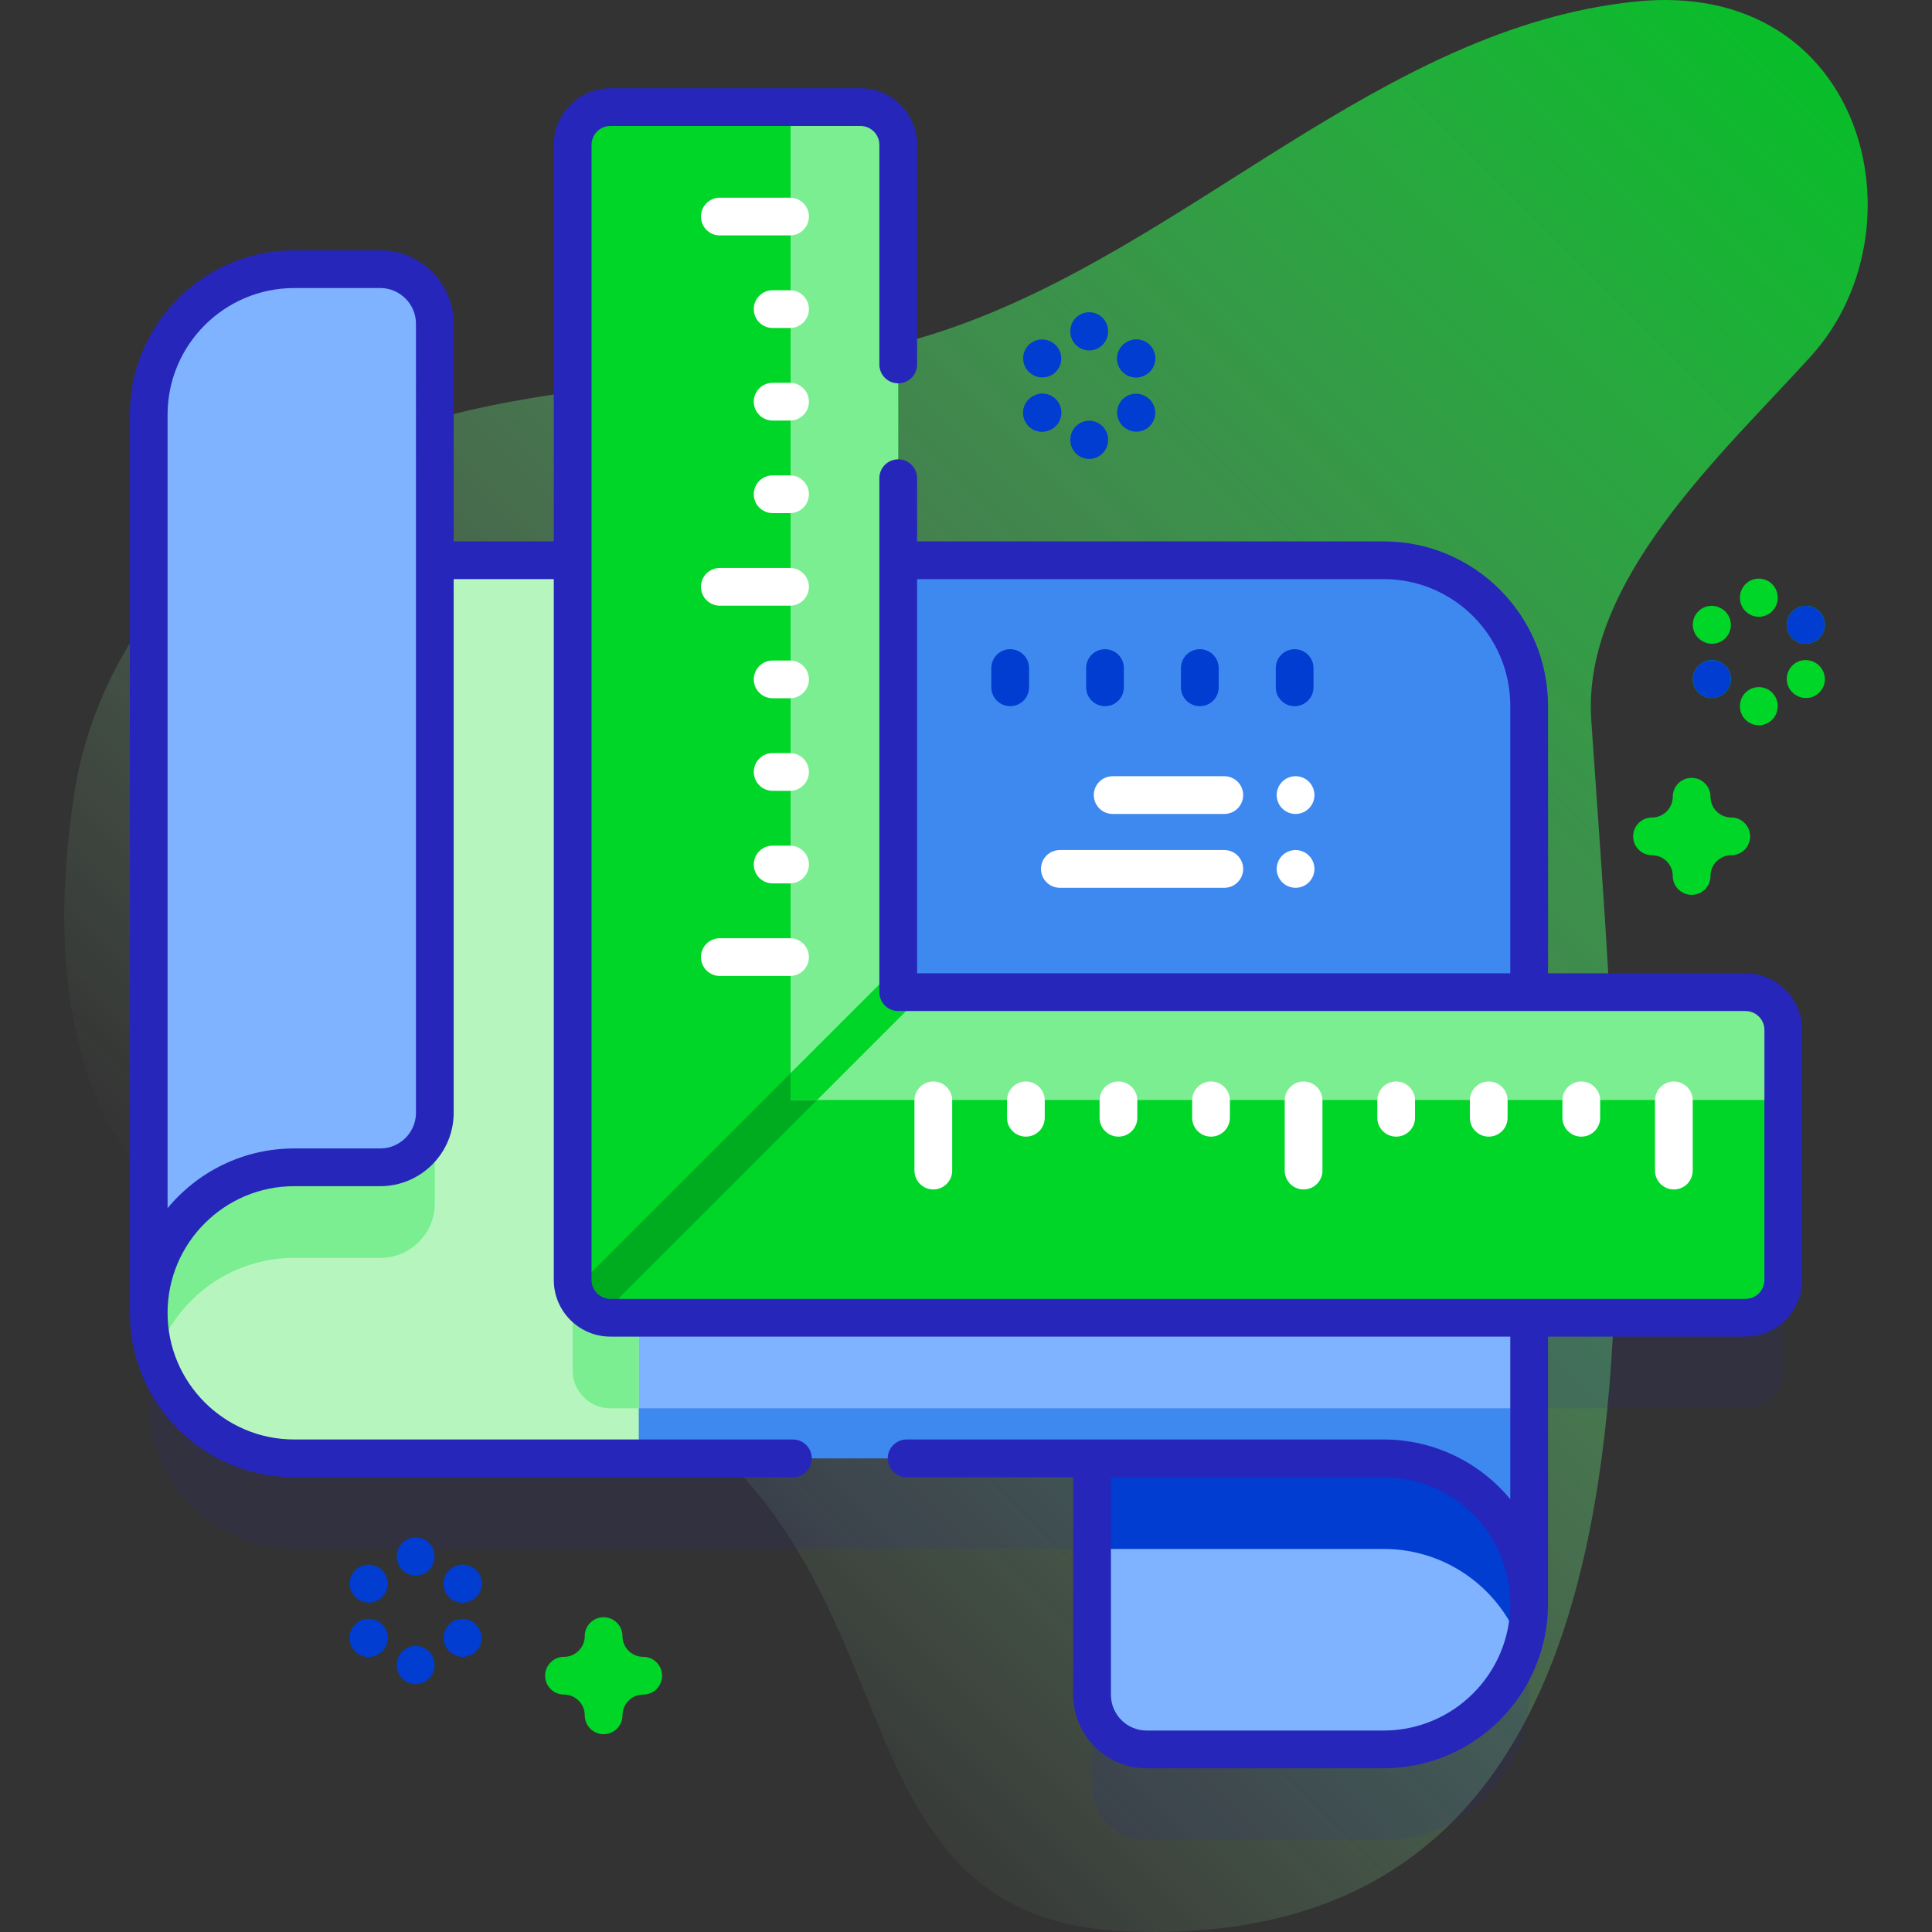 <svg width="512" height="512" viewBox="0 0 512 512" fill="none" xmlns="http://www.w3.org/2000/svg">
<rect x="0" y="0" width="512" height="512" fill="#333333" stroke="none"/>
<g clip-path="url(#clip0_307_7827)">
<path d="M166.591 367.515C248.111 412.176 215.124 508.963 299.471 511.891C452.347 517.197 430.972 328.549 421.698 190.77C419.209 153.799 456.663 120.085 479.915 94.402C510.639 60.465 493.894 -5.827 433.442 0.413C365.817 7.393 315.288 65.438 250.915 87.317C197.328 105.53 135.779 96.309 85.661 122.606C52.283 140.119 25.493 172.72 19.736 209.971C-4.072 364.01 136.946 351.273 166.591 367.515Z" fill="url(#paint0_linear_307_7827)"/>
<path opacity="0.1" d="M462.591 286.939H405.237V211.032C405.237 189.734 387.969 172.467 366.672 172.467H238.042V62.388C238.042 56.868 233.562 52.388 228.042 52.388H161.762C156.242 52.388 151.762 56.868 151.762 62.388V172.466H115.236V109.797C115.236 101.81 108.761 95.335 100.774 95.335H77.974C56.675 95.335 39.409 112.601 39.409 133.9V371.916C39.409 393.214 56.677 410.481 77.974 410.481H289.41V473.15C289.41 481.137 295.885 487.612 303.872 487.612H366.671C387.97 487.612 405.236 470.346 405.236 449.047V373.218H462.59C468.11 373.218 472.59 368.738 472.59 363.218V296.938C472.591 291.419 468.111 286.939 462.591 286.939Z" fill="#2626BB"/>
<path d="M303.873 463.613H366.672C387.971 463.613 405.237 446.347 405.237 425.048L400.237 381.48L289.411 386.48V449.151C289.411 457.138 295.885 463.613 303.873 463.613Z" fill="#7FB3FF"/>
<path d="M405.233 211.034V425.044C405.233 429.234 404.563 433.264 403.333 437.044C398.283 421.624 383.783 410.484 366.673 410.484H289.413V240.054C289.413 232.074 295.883 225.594 303.873 225.594H366.673C383.783 225.594 398.283 214.454 403.333 199.034C404.563 202.814 405.233 206.844 405.233 211.034Z" fill="#003DD0"/>
<path d="M405.23 187.03V425.05C405.23 403.75 387.97 386.48 366.67 386.48H169.28L164.28 376.143V158.394L169.28 148.47H366.67C387.97 148.47 405.23 165.74 405.23 187.03Z" fill="#3E89F0"/>
<path d="M405.234 286.939V373.219H161.764C156.244 373.219 151.764 368.739 151.764 363.219V148.469H238.044V286.939H405.234Z" fill="#7FB3FF"/>
<path d="M169.284 148.469V386.479H77.974C56.674 386.479 39.414 369.219 39.414 347.919L45.414 294.89L115.974 148.469H169.284Z" fill="#B6F6BE"/>
<path d="M169.284 148.469V373.219H161.764C156.244 373.219 151.764 368.739 151.764 363.219V148.469H169.284Z" fill="#7AEE90"/>
<path d="M115.233 148.464V318.894C115.233 326.874 108.763 333.354 100.773 333.354H77.973C60.863 333.354 46.363 344.494 41.313 359.914C40.083 356.134 39.413 352.104 39.413 347.914V109.904C39.413 131.194 56.673 148.464 77.973 148.464H115.233Z" fill="#7AEE90"/>
<path d="M100.773 71.335H77.974C56.675 71.335 39.409 88.601 39.409 109.9V347.916C39.409 326.618 56.677 309.351 77.974 309.351H100.773C108.76 309.351 115.235 302.876 115.235 294.889V85.797C115.235 77.81 108.76 71.335 100.773 71.335Z" fill="#7FB3FF"/>
<path d="M472.591 272.939V339.219C472.591 344.739 468.111 349.219 462.591 349.219H161.761C156.241 349.219 151.761 344.739 151.761 339.219V38.389C151.761 32.869 156.241 28.389 161.761 28.389H228.041C233.561 28.389 238.041 32.869 238.041 38.389V262.939H462.591C468.111 262.939 472.591 267.419 472.591 272.939Z" fill="#00D627"/>
<path d="M245.11 262.94L159.17 348.88C155.73 347.96 153.01 345.24 152.1 341.8L238.04 255.86V262.94H245.11Z" fill="#00AC1F"/>
<path d="M472.591 272.939V291.509H209.521V28.389H228.041C233.561 28.389 238.041 32.869 238.041 38.389V262.939H462.591C468.111 262.939 472.591 267.419 472.591 272.939Z" fill="#7AEE90"/>
<path d="M245.11 262.94L216.54 291.51H209.52V284.38L238.04 255.86V262.94H245.11Z" fill="#00D627"/>
<path d="M462.59 257.938H410.24V187.03C410.24 163.011 390.694 143.47 366.67 143.47H243.04V126.727C243.04 123.966 240.802 121.727 238.04 121.727C235.278 121.727 233.04 123.966 233.04 126.727V262.938C233.04 265.699 235.278 267.938 238.04 267.938H462.59C465.347 267.938 467.59 270.181 467.59 272.938V339.217C467.59 341.974 465.347 344.217 462.59 344.217H161.762C159.005 344.217 156.762 341.974 156.762 339.217V38.388C156.762 35.631 159.004 33.388 161.761 33.388L228.04 33.387C229.376 33.387 230.631 33.907 231.575 34.851C232.519 35.795 233.04 37.051 233.04 38.387V96.59C233.04 99.351 235.278 101.59 238.04 101.59C240.802 101.59 243.04 99.351 243.04 96.59V38.387C243.04 34.38 241.479 30.614 238.646 27.78C235.813 24.946 232.045 23.386 228.04 23.387L161.761 23.388C153.49 23.388 146.762 30.117 146.762 38.388V143.47H120.235V85.797C120.235 75.066 111.505 66.335 100.773 66.335H77.975C53.953 66.335 34.41 85.878 34.41 109.9C34.41 109.9 34.411 347.924 34.411 347.928C34.416 371.943 53.955 391.479 77.97 391.479H210.13C212.892 391.479 215.13 389.24 215.13 386.479C215.13 383.718 212.892 381.479 210.13 381.479H77.97C59.465 381.479 44.41 366.424 44.41 347.919C44.41 347.916 44.409 347.914 44.409 347.911C44.412 329.405 59.468 314.351 77.974 314.351H100.772C111.503 314.351 120.234 305.62 120.234 294.889V153.47H146.761V339.217C146.761 347.488 153.49 354.217 161.761 354.217H400.24V397.305C392.242 387.645 380.162 381.48 366.67 381.48H240.26C237.498 381.48 235.26 383.719 235.26 386.48C235.26 389.241 237.498 391.48 240.26 391.48H284.41V449.151C284.41 459.882 293.141 468.613 303.873 468.613H366.671C390.675 468.613 410.205 449.099 410.235 425.103C410.235 425.085 410.24 354.218 410.24 354.218H462.59C470.861 354.218 477.59 347.489 477.59 339.218V272.939C477.59 264.667 470.861 257.938 462.59 257.938ZM243.04 153.47H366.67C385.181 153.47 400.24 168.525 400.24 187.03V257.939H243.04V153.47ZM110.234 294.889C110.234 300.107 105.99 304.351 100.772 304.351H77.975C64.485 304.351 52.407 310.514 44.41 320.173V109.901C44.41 91.393 59.468 76.336 77.975 76.336H100.773C105.991 76.336 110.235 80.581 110.235 85.798L110.234 294.889ZM366.671 458.613H303.873C298.655 458.613 294.41 454.368 294.41 449.151V391.48H366.67C385.17 391.48 400.222 406.522 400.239 425.017C400.239 425.027 400.236 425.037 400.236 425.048C400.236 443.555 385.179 458.613 366.671 458.613Z" fill="#2626BB"/>
<path d="M209.372 62.387H190.761C188 62.387 185.761 60.148 185.761 57.387C185.761 54.626 188 52.387 190.761 52.387H209.372C212.133 52.387 214.372 54.626 214.372 57.387C214.372 60.148 212.133 62.387 209.372 62.387Z" fill="white"/>
<path d="M209.372 86.919H204.761C202 86.919 199.761 84.68 199.761 81.919C199.761 79.158 202 76.919 204.761 76.919H209.372C212.133 76.919 214.372 79.158 214.372 81.919C214.372 84.68 212.133 86.919 209.372 86.919Z" fill="white"/>
<path d="M209.372 111.45H204.761C202 111.45 199.761 109.211 199.761 106.45C199.761 103.689 202 101.45 204.761 101.45H209.372C212.133 101.45 214.372 103.689 214.372 106.45C214.372 109.211 212.133 111.45 209.372 111.45Z" fill="white"/>
<path d="M209.372 135.982H204.761C202 135.982 199.761 133.743 199.761 130.982C199.761 128.221 202 125.982 204.761 125.982H209.372C212.133 125.982 214.372 128.221 214.372 130.982C214.372 133.743 212.133 135.982 209.372 135.982Z" fill="white"/>
<path d="M209.372 160.514H190.761C188 160.514 185.761 158.275 185.761 155.514C185.761 152.753 188 150.514 190.761 150.514H209.372C212.133 150.514 214.372 152.753 214.372 155.514C214.372 158.275 212.133 160.514 209.372 160.514Z" fill="white"/>
<path d="M209.372 185.045H204.761C202 185.045 199.761 182.806 199.761 180.045C199.761 177.284 202 175.045 204.761 175.045H209.372C212.133 175.045 214.372 177.284 214.372 180.045C214.372 182.806 212.133 185.045 209.372 185.045Z" fill="white"/>
<path d="M209.372 209.577H204.761C202 209.577 199.761 207.338 199.761 204.577C199.761 201.816 202 199.577 204.761 199.577H209.372C212.133 199.577 214.372 201.816 214.372 204.577C214.372 207.338 212.133 209.577 209.372 209.577Z" fill="white"/>
<path d="M209.372 234.108H204.761C202 234.108 199.761 231.869 199.761 229.108C199.761 226.347 202 224.108 204.761 224.108H209.372C212.133 224.108 214.372 226.347 214.372 229.108C214.372 231.869 212.133 234.108 209.372 234.108Z" fill="white"/>
<path d="M209.372 258.64H190.761C188 258.64 185.761 256.401 185.761 253.64C185.761 250.879 188 248.64 190.761 248.64H209.372C212.133 248.64 214.372 250.879 214.372 253.64C214.372 256.401 212.133 258.64 209.372 258.64Z" fill="white"/>
<path d="M252.339 291.608V310.219C252.339 312.98 250.1 315.219 247.339 315.219C244.578 315.219 242.339 312.98 242.339 310.219V291.608C242.339 288.847 244.578 286.608 247.339 286.608C250.1 286.608 252.339 288.847 252.339 291.608Z" fill="white"/>
<path d="M276.871 291.608V296.219C276.871 298.98 274.632 301.219 271.871 301.219C269.11 301.219 266.871 298.98 266.871 296.219V291.608C266.871 288.847 269.11 286.608 271.871 286.608C274.632 286.608 276.871 288.847 276.871 291.608Z" fill="white"/>
<path d="M301.402 291.608V296.219C301.402 298.98 299.163 301.219 296.402 301.219C293.641 301.219 291.402 298.98 291.402 296.219V291.608C291.402 288.847 293.641 286.608 296.402 286.608C299.163 286.608 301.402 288.847 301.402 291.608Z" fill="white"/>
<path d="M325.934 291.608V296.219C325.934 298.98 323.695 301.219 320.934 301.219C318.173 301.219 315.934 298.98 315.934 296.219V291.608C315.934 288.847 318.173 286.608 320.934 286.608C323.695 286.608 325.934 288.847 325.934 291.608Z" fill="white"/>
<path d="M350.465 291.608V310.219C350.465 312.98 348.226 315.219 345.465 315.219C342.704 315.219 340.465 312.98 340.465 310.219V291.608C340.465 288.847 342.704 286.608 345.465 286.608C348.226 286.608 350.465 288.847 350.465 291.608Z" fill="white"/>
<path d="M374.997 291.608V296.219C374.997 298.98 372.758 301.219 369.997 301.219C367.236 301.219 364.997 298.98 364.997 296.219V291.608C364.997 288.847 367.236 286.608 369.997 286.608C372.758 286.608 374.997 288.847 374.997 291.608Z" fill="white"/>
<path d="M399.528 291.608V296.219C399.528 298.98 397.289 301.219 394.528 301.219C391.767 301.219 389.528 298.98 389.528 296.219V291.608C389.528 288.847 391.767 286.608 394.528 286.608C397.289 286.608 399.528 288.847 399.528 291.608Z" fill="white"/>
<path d="M424.06 291.608V296.219C424.06 298.98 421.821 301.219 419.06 301.219C416.299 301.219 414.06 298.98 414.06 296.219V291.608C414.06 288.847 416.299 286.608 419.06 286.608C421.821 286.608 424.06 288.847 424.06 291.608Z" fill="white"/>
<path d="M448.591 291.608V310.219C448.591 312.98 446.352 315.219 443.591 315.219C440.83 315.219 438.591 312.98 438.591 310.219V291.608C438.591 288.847 440.83 286.608 443.591 286.608C446.352 286.608 448.591 288.847 448.591 291.608Z" fill="white"/>
<path d="M324.455 235.272C327.216 235.272 329.455 233.033 329.455 230.272C329.455 227.511 327.216 225.272 324.455 225.272H280.871C278.11 225.272 275.871 227.511 275.871 230.272C275.871 233.033 278.11 235.272 280.871 235.272H324.455Z" fill="white"/>
<path d="M343.338 235.272C346.099 235.272 348.338 233.033 348.338 230.272C348.338 227.511 346.099 225.272 343.338 225.272C340.577 225.272 338.338 227.511 338.338 230.272C338.338 233.033 340.577 235.272 343.338 235.272Z" fill="white"/>
<path d="M324.455 205.705H294.871C292.11 205.705 289.871 207.944 289.871 210.705C289.871 213.466 292.11 215.705 294.871 215.705H324.455C327.216 215.705 329.455 213.466 329.455 210.705C329.455 207.944 327.216 205.705 324.455 205.705Z" fill="white"/>
<path d="M343.338 215.705C346.099 215.705 348.338 213.466 348.338 210.705C348.338 207.944 346.099 205.705 343.338 205.705C340.577 205.705 338.338 207.944 338.338 210.705C338.338 213.466 340.577 215.705 343.338 215.705Z" fill="white"/>
<path d="M267.711 187.146C264.949 187.146 262.711 184.907 262.711 182.146V177.045C262.711 174.284 264.949 172.045 267.711 172.045C270.473 172.045 272.711 174.284 272.711 177.045V182.146C272.711 184.907 270.473 187.146 267.711 187.146Z" fill="#003DD0"/>
<path d="M292.838 187.146C290.076 187.146 287.838 184.907 287.838 182.146V177.045C287.838 174.284 290.076 172.045 292.838 172.045C295.6 172.045 297.838 174.284 297.838 177.045V182.146C297.838 184.907 295.6 187.146 292.838 187.146Z" fill="#003DD0"/>
<path d="M317.966 187.146C315.204 187.146 312.966 184.907 312.966 182.146V177.045C312.966 174.284 315.204 172.045 317.966 172.045C320.728 172.045 322.966 174.284 322.966 177.045V182.146C322.966 184.907 320.728 187.146 317.966 187.146Z" fill="#003DD0"/>
<path d="M343.093 187.146C340.331 187.146 338.093 184.907 338.093 182.146V177.045C338.093 174.284 340.331 172.045 343.093 172.045C345.855 172.045 348.093 174.284 348.093 177.045V182.146C348.093 184.907 345.854 187.146 343.093 187.146Z" fill="#003DD0"/>
<path d="M159.965 459.582C157.203 459.582 154.965 457.343 154.965 454.582C154.965 451.549 152.497 449.082 149.465 449.082C146.703 449.082 144.465 446.843 144.465 444.082C144.465 441.321 146.703 439.082 149.465 439.082C152.497 439.082 154.965 436.615 154.965 433.582C154.965 430.821 157.203 428.582 159.965 428.582C162.727 428.582 164.965 430.821 164.965 433.582C164.965 436.615 167.433 439.082 170.465 439.082C173.227 439.082 175.465 441.321 175.465 444.082C175.465 446.843 173.227 449.082 170.465 449.082C167.433 449.082 164.965 451.549 164.965 454.582C164.965 457.343 162.727 459.582 159.965 459.582Z" fill="#00D627"/>
<path d="M453.702 170.612C452.857 170.612 452.002 170.398 451.217 169.947L451.118 169.89C448.723 168.515 447.897 165.459 449.272 163.064C450.647 160.669 453.704 159.842 456.098 161.218L456.197 161.275C458.592 162.65 459.418 165.706 458.043 168.101C457.118 169.71 455.435 170.612 453.702 170.612Z" fill="#00D627"/>
<path d="M478.604 184.989C477.759 184.989 476.904 184.775 476.119 184.324L476.02 184.267C473.625 182.892 472.799 179.836 474.174 177.441C475.55 175.046 478.604 174.219 481 175.595L481.099 175.652C483.494 177.027 484.32 180.083 482.945 182.478C482.02 184.087 480.336 184.989 478.604 184.989Z" fill="#00D627"/>
<path d="M478.515 170.612C476.783 170.612 475.099 169.711 474.174 168.101C472.799 165.706 473.625 162.65 476.02 161.275L476.119 161.218C478.516 159.842 481.57 160.669 482.945 163.064C484.32 165.459 483.494 168.515 481.099 169.89L481 169.947C480.215 170.397 479.358 170.612 478.515 170.612Z" fill="#00D627"/>
<path d="M453.613 184.989C451.881 184.989 450.197 184.088 449.272 182.478C447.897 180.083 448.723 177.027 451.118 175.652L451.217 175.595C453.614 174.22 456.668 175.047 458.043 177.441C459.418 179.835 458.592 182.892 456.197 184.267L456.098 184.324C455.313 184.774 454.457 184.989 453.613 184.989Z" fill="#00D627"/>
<path d="M478.515 170.612C476.783 170.612 475.099 169.711 474.174 168.101C472.799 165.706 473.625 162.65 476.02 161.275L476.119 161.218C478.516 159.842 481.57 160.669 482.945 163.064C484.32 165.459 483.494 168.515 481.099 169.89L481 169.947C480.215 170.397 479.358 170.612 478.515 170.612Z" fill="#003DD0"/>
<path d="M453.613 184.989C451.881 184.989 450.197 184.088 449.272 182.478C447.897 180.083 448.723 177.027 451.118 175.652L451.217 175.595C453.614 174.22 456.668 175.047 458.043 177.441C459.418 179.835 458.592 182.892 456.197 184.267L456.098 184.324C455.313 184.774 454.457 184.989 453.613 184.989Z" fill="#003DD0"/>
<path d="M466.108 163.451C463.346 163.451 461.108 161.212 461.108 158.451V158.337C461.108 155.576 463.346 153.337 466.108 153.337C468.87 153.337 471.108 155.576 471.108 158.337V158.451C471.108 161.212 468.87 163.451 466.108 163.451Z" fill="#00D627"/>
<path d="M466.108 192.205C463.346 192.205 461.108 189.966 461.108 187.205V187.091C461.108 184.33 463.346 182.091 466.108 182.091C468.87 182.091 471.108 184.33 471.108 187.091V187.205C471.108 189.966 468.87 192.205 466.108 192.205Z" fill="#00D627"/>
<path d="M448.301 237.146C445.539 237.146 443.301 234.907 443.301 232.146C443.301 229.113 440.833 226.646 437.801 226.646C435.039 226.646 432.801 224.407 432.801 221.646C432.801 218.885 435.039 216.646 437.801 216.646C440.833 216.646 443.301 214.179 443.301 211.146C443.301 208.385 445.539 206.146 448.301 206.146C451.063 206.146 453.301 208.385 453.301 211.146C453.301 214.179 455.769 216.646 458.801 216.646C461.563 216.646 463.801 218.885 463.801 221.646C463.801 224.407 461.563 226.646 458.801 226.646C455.769 226.646 453.301 229.113 453.301 232.146C453.301 234.907 451.062 237.146 448.301 237.146Z" fill="#00D627"/>
<path d="M97.748 424.707C96.897 424.707 96.036 424.49 95.247 424.033L95.148 423.976C92.758 422.592 91.943 419.533 93.328 417.143C94.712 414.753 97.77 413.938 100.16 415.322L100.259 415.379C102.649 416.763 103.464 419.822 102.079 422.212C101.152 423.812 99.474 424.707 97.748 424.707Z" fill="#003DD0"/>
<path d="M122.649 439.083C121.804 439.083 120.949 438.869 120.164 438.418L120.065 438.361C117.67 436.986 116.844 433.93 118.219 431.535C119.595 429.14 122.65 428.314 125.045 429.689L125.144 429.746C127.539 431.121 128.365 434.177 126.99 436.572C126.065 438.182 124.382 439.083 122.649 439.083Z" fill="#003DD0"/>
<path d="M122.561 424.707C120.835 424.707 119.157 423.812 118.23 422.212C116.845 419.823 117.661 416.764 120.05 415.379L120.149 415.322C122.54 413.939 125.597 414.753 126.981 417.143C128.366 419.532 127.55 422.591 125.161 423.976L125.062 424.033C124.272 424.489 123.411 424.707 122.561 424.707Z" fill="#003DD0"/>
<path d="M97.659 439.083C95.927 439.083 94.243 438.182 93.318 436.572C91.943 434.177 92.769 431.121 95.164 429.746L95.263 429.689C97.66 428.314 100.714 429.141 102.089 431.535C103.464 433.929 102.638 436.986 100.243 438.361L100.144 438.418C99.359 438.869 98.503 439.083 97.659 439.083Z" fill="#003DD0"/>
<path d="M122.561 424.707C120.835 424.707 119.157 423.812 118.23 422.212C116.845 419.823 117.661 416.764 120.05 415.379L120.149 415.322C122.54 413.939 125.597 414.753 126.981 417.143C128.366 419.532 127.55 422.591 125.161 423.976L125.062 424.033C124.272 424.489 123.411 424.707 122.561 424.707Z" fill="#003DD0"/>
<path d="M97.659 439.083C95.927 439.083 94.243 438.182 93.318 436.572C91.943 434.177 92.769 431.121 95.164 429.746L95.263 429.689C97.66 428.314 100.714 429.141 102.089 431.535C103.464 433.929 102.638 436.986 100.243 438.361L100.144 438.418C99.359 438.869 98.503 439.083 97.659 439.083Z" fill="#003DD0"/>
<path d="M110.154 417.545C107.392 417.545 105.154 415.306 105.154 412.545V412.431C105.154 409.67 107.392 407.431 110.154 407.431C112.916 407.431 115.154 409.67 115.154 412.431V412.545C115.154 415.307 112.916 417.545 110.154 417.545Z" fill="#003DD0"/>
<path d="M110.154 446.299C107.392 446.299 105.154 444.06 105.154 441.299V441.185C105.154 438.424 107.392 436.185 110.154 436.185C112.916 436.185 115.154 438.424 115.154 441.185V441.299C115.154 444.061 112.916 446.299 110.154 446.299Z" fill="#003DD0"/>
<path d="M276.243 100.026C275.398 100.026 274.543 99.812 273.758 99.361L273.659 99.304C271.264 97.929 270.438 94.873 271.813 92.478C273.189 90.083 276.244 89.257 278.639 90.632L278.738 90.689C281.133 92.064 281.959 95.12 280.584 97.515C279.659 99.125 277.976 100.026 276.243 100.026Z" fill="#003DD0"/>
<path d="M301.145 114.403C300.294 114.403 299.433 114.186 298.644 113.729L298.545 113.672C296.155 112.288 295.34 109.229 296.725 106.839C298.109 104.449 301.166 103.634 303.557 105.018L303.656 105.075C306.046 106.459 306.861 109.518 305.476 111.908C304.549 113.508 302.87 114.403 301.145 114.403Z" fill="#003DD0"/>
<path d="M301.056 100.026C299.324 100.026 297.64 99.125 296.715 97.515C295.34 95.12 296.166 92.064 298.561 90.689L298.66 90.632C301.057 89.257 304.111 90.084 305.486 92.478C306.861 94.872 306.035 97.929 303.64 99.304L303.541 99.361C302.756 99.812 301.899 100.026 301.056 100.026Z" fill="#003DD0"/>
<path d="M276.154 114.403C274.428 114.403 272.75 113.508 271.823 111.908C270.438 109.519 271.254 106.46 273.643 105.075L273.742 105.018C276.133 103.634 279.191 104.45 280.574 106.839C281.959 109.228 281.143 112.287 278.754 113.672L278.655 113.729C277.866 114.186 277.005 114.403 276.154 114.403Z" fill="#003DD0"/>
<path d="M301.056 100.026C299.324 100.026 297.64 99.125 296.715 97.515C295.34 95.12 296.166 92.064 298.561 90.689L298.66 90.632C301.057 89.257 304.111 90.084 305.486 92.478C306.861 94.872 306.035 97.929 303.64 99.304L303.541 99.361C302.756 99.812 301.899 100.026 301.056 100.026Z" fill="#003DD0"/>
<path d="M276.154 114.403C274.428 114.403 272.75 113.508 271.823 111.908C270.438 109.519 271.254 106.46 273.643 105.075L273.742 105.018C276.133 103.634 279.191 104.45 280.574 106.839C281.959 109.228 281.143 112.287 278.754 113.672L278.655 113.729C277.866 114.186 277.005 114.403 276.154 114.403Z" fill="#003DD0"/>
<path d="M288.649 92.865C285.887 92.865 283.649 90.626 283.649 87.865V87.751C283.649 84.99 285.887 82.751 288.649 82.751C291.411 82.751 293.649 84.99 293.649 87.751V87.865C293.649 90.626 291.411 92.865 288.649 92.865Z" fill="#003DD0"/>
<path d="M288.649 121.619C285.887 121.619 283.649 119.38 283.649 116.619V116.505C283.649 113.744 285.887 111.505 288.649 111.505C291.411 111.505 293.649 113.744 293.649 116.505V116.619C293.649 119.38 291.411 121.619 288.649 121.619Z" fill="#003DD0"/>
</g>
<defs>
<linearGradient id="paint0_linear_307_7827" x1="129.159" y1="404.562" x2="499.222" y2="34.499" gradientUnits="userSpaceOnUse">
<stop stop-color="#B6F6BE" stop-opacity="0"/>
<stop offset="1" stop-color="#00D627" stop-opacity="0.85"/>
</linearGradient>
<clipPath id="clip0_307_7827">
<rect width="512" height="512" fill="white"/>
</clipPath>
</defs>
</svg>
